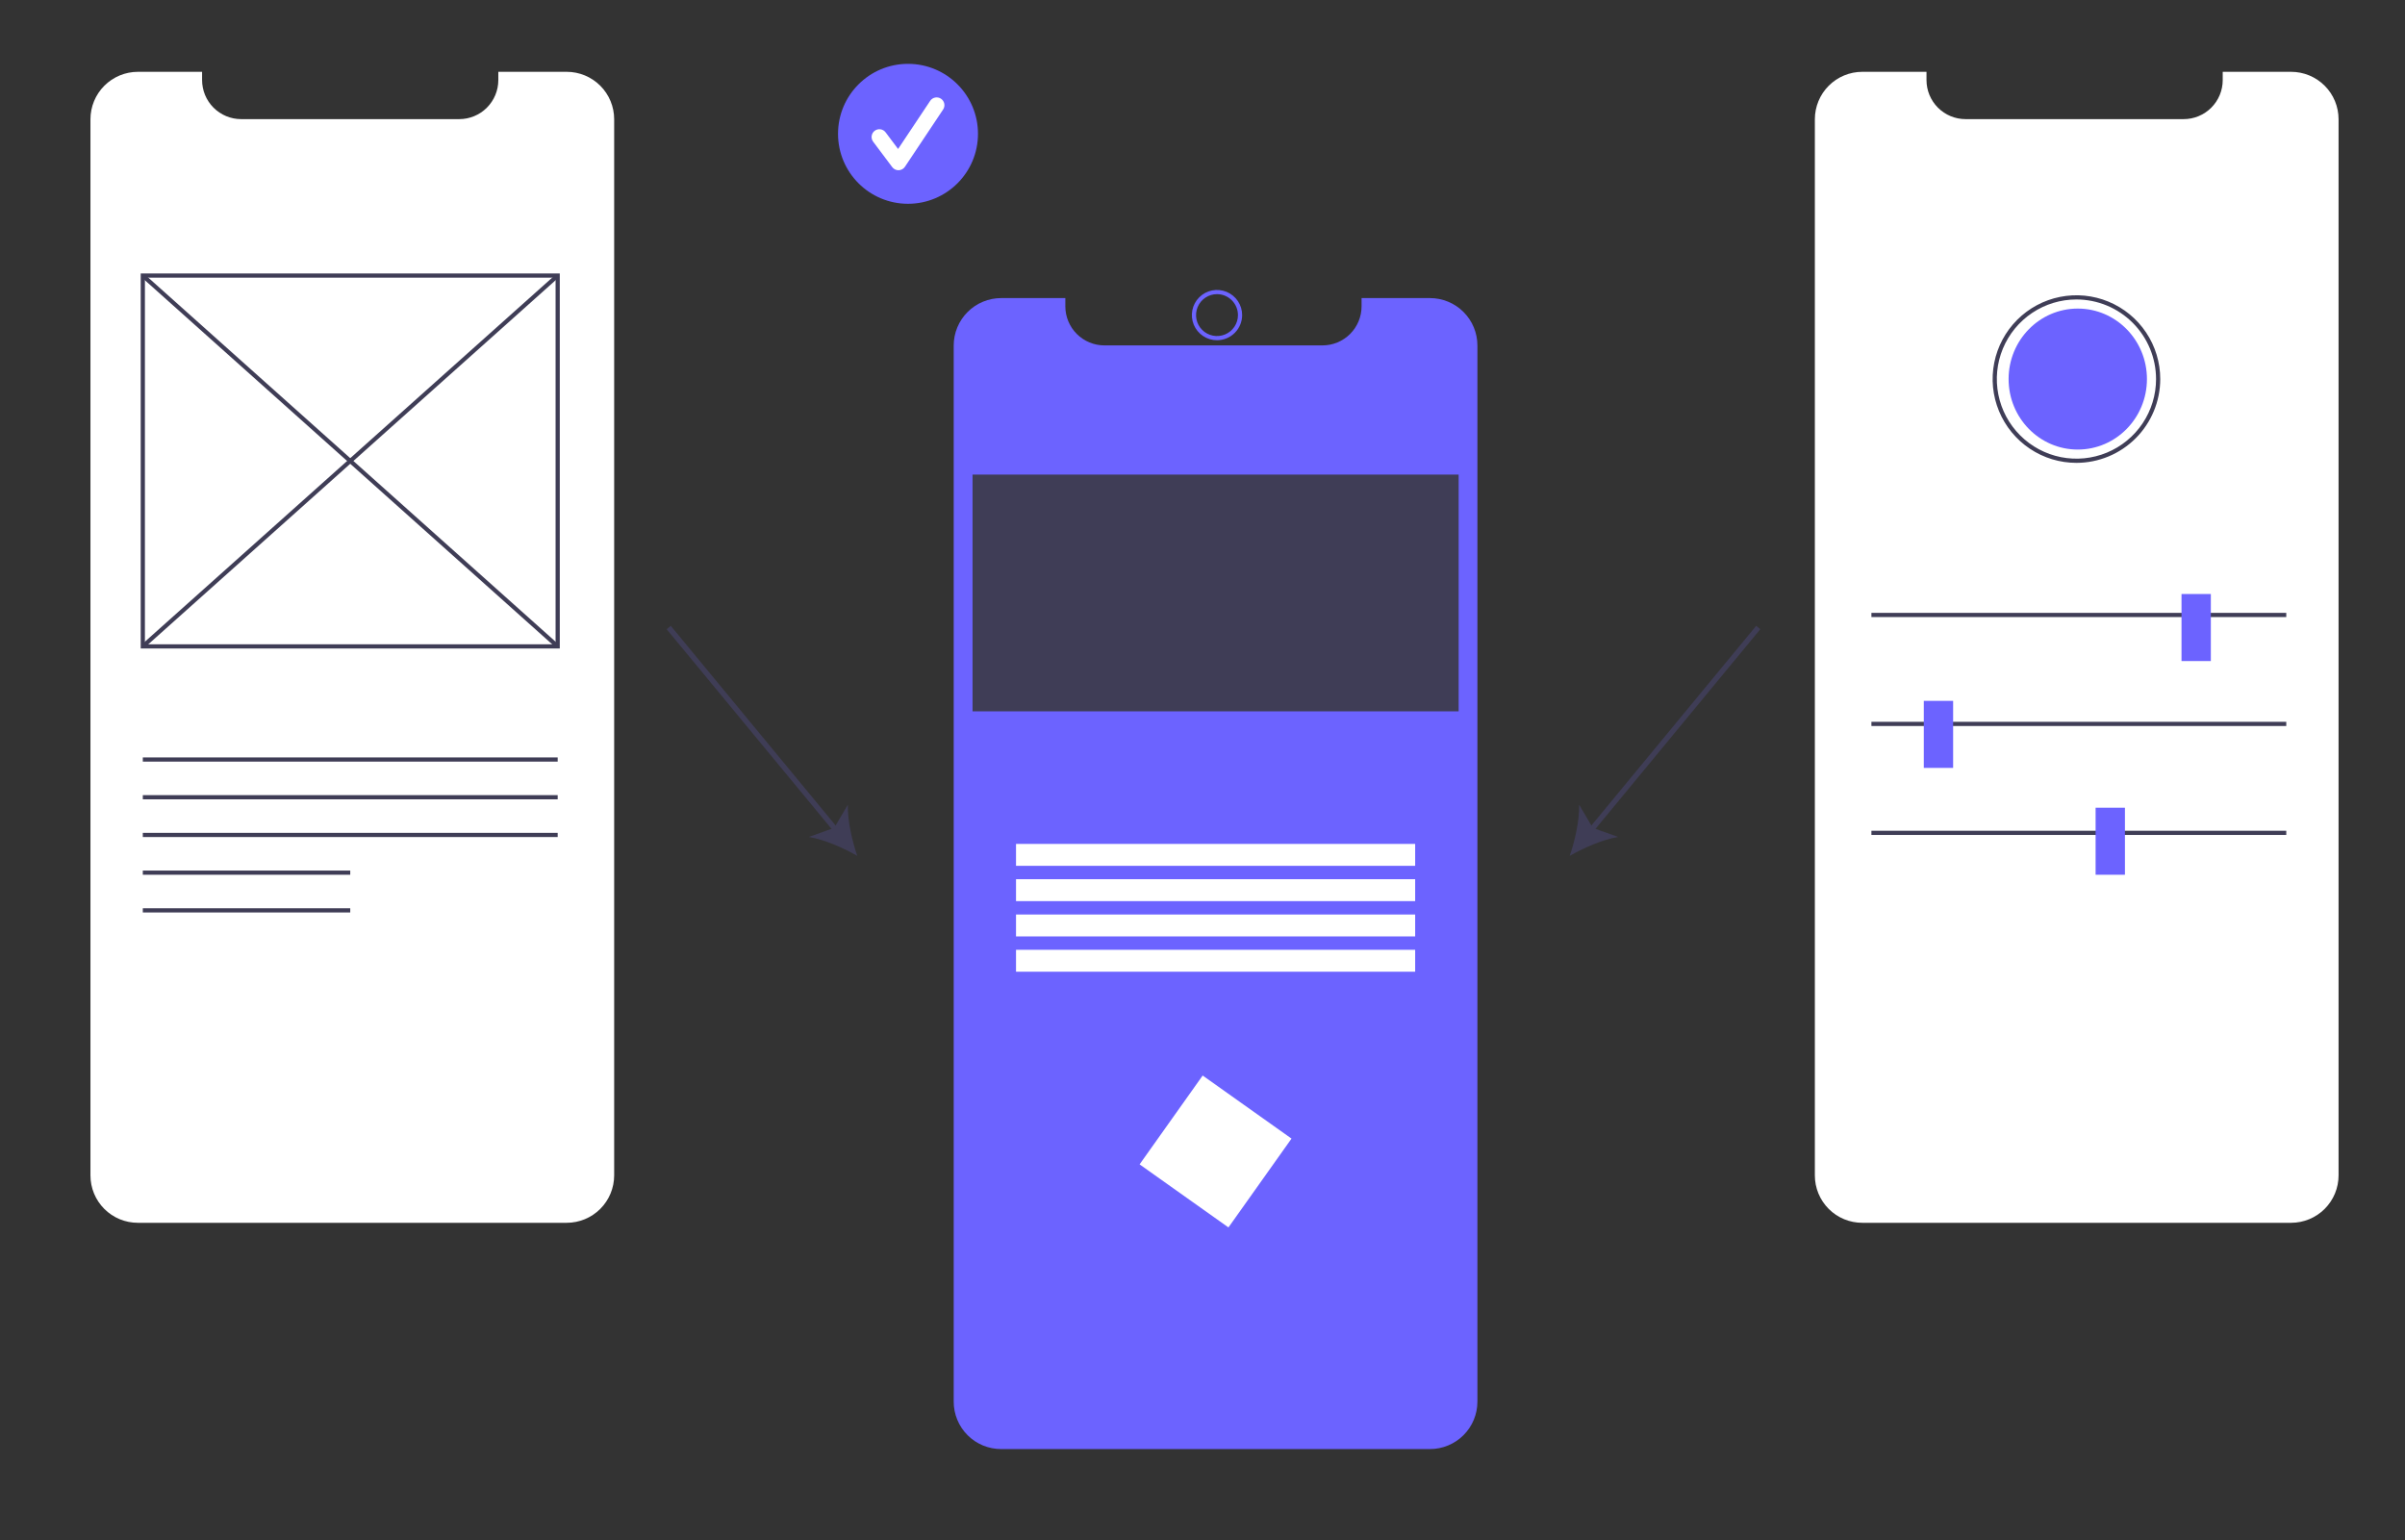 <svg width="904" height="579" viewBox="0 0 904 579" fill="none" xmlns="http://www.w3.org/2000/svg">
<rect x="0" y="0" width="904" height="579" fill="#333333" stroke="none"/>
<path d="M555.336 129.897V526.906C555.334 531.636 553.454 536.171 550.108 539.515C546.763 542.858 542.227 544.737 537.498 544.737H376.32C373.977 544.741 371.656 544.282 369.49 543.388C367.325 542.493 365.357 541.18 363.7 539.524C362.043 537.867 360.729 535.9 359.833 533.735C358.938 531.57 358.478 529.249 358.481 526.906V129.897C358.481 127.554 358.943 125.234 359.839 123.07C360.736 120.906 362.05 118.939 363.706 117.283C365.362 115.626 367.329 114.312 369.493 113.416C371.658 112.519 373.977 112.058 376.32 112.058H400.443V115.153C400.444 119.049 401.991 122.785 404.746 125.539C407.5 128.294 411.236 129.842 415.132 129.842H497.103C500.998 129.842 504.734 128.294 507.489 125.539C510.243 122.785 511.791 119.049 511.791 115.153V112.058H537.498C539.84 112.057 542.16 112.518 544.325 113.414C546.49 114.311 548.456 115.625 550.113 117.281C551.77 118.938 553.084 120.905 553.98 123.069C554.876 125.234 555.337 127.554 555.336 129.897Z" fill="#6C63FF"/>
<path d="M548.279 178.412H365.562V267.408H548.279V178.412Z" fill="#3F3D56"/>
<path d="M531.937 317.246H381.904V325.481H531.937V317.246Z" fill="white"/>
<path d="M531.937 330.514H381.904V338.75H531.937V330.514Z" fill="white"/>
<path d="M531.937 343.783H381.904V352.019H531.937V343.783Z" fill="white"/>
<path d="M531.937 357.052H381.904V365.288H531.937V357.052Z" fill="white"/>
<path d="M485.46 428.025L452.065 404.318L428.358 437.712L461.753 461.419L485.46 428.025Z" fill="white"/>
<path d="M457.451 127.902C455.582 127.902 453.754 127.348 452.2 126.309C450.646 125.271 449.435 123.795 448.719 122.068C448.004 120.341 447.817 118.44 448.182 116.607C448.546 114.774 449.446 113.09 450.768 111.768C452.09 110.446 453.774 109.546 455.607 109.182C457.44 108.817 459.341 109.004 461.068 109.719C462.795 110.435 464.271 111.646 465.309 113.2C466.348 114.754 466.902 116.582 466.902 118.451C466.899 120.957 465.902 123.359 464.131 125.131C462.359 126.902 459.957 127.899 457.451 127.902ZM457.451 110.575C455.893 110.575 454.371 111.037 453.075 111.902C451.78 112.768 450.771 113.998 450.175 115.437C449.579 116.876 449.423 118.46 449.726 119.987C450.03 121.515 450.78 122.919 451.882 124.02C452.983 125.121 454.387 125.871 455.914 126.175C457.442 126.479 459.026 126.323 460.465 125.727C461.904 125.131 463.134 124.122 463.999 122.826C464.865 121.531 465.327 120.009 465.327 118.451C465.324 116.363 464.494 114.361 463.017 112.884C461.541 111.408 459.539 110.578 457.451 110.575Z" fill="#6C63FF"/>
<path d="M230.855 44.839V441.848C230.853 446.578 228.972 451.113 225.627 454.457C222.282 457.8 217.746 459.679 213.016 459.679H51.839C49.495 459.683 47.175 459.224 45.009 458.33C42.843 457.435 40.876 456.122 39.218 454.466C37.561 452.809 36.247 450.842 35.352 448.677C34.456 446.512 33.997 444.191 34 441.848V44.839C34 42.496 34.461 40.176 35.358 38.012C36.254 35.848 37.568 33.881 39.225 32.225C40.881 30.568 42.848 29.254 45.012 28.358C47.176 27.461 49.496 27 51.839 27H75.962V30.095C75.962 33.991 77.51 37.727 80.264 40.481C83.019 43.236 86.755 44.783 90.65 44.783H172.621C176.517 44.783 180.253 43.236 183.008 40.481C185.762 37.727 187.31 33.991 187.31 30.095V27H213.016C215.359 26.999 217.679 27.46 219.844 28.356C222.008 29.253 223.975 30.567 225.632 32.223C227.288 33.88 228.602 35.847 229.498 38.011C230.395 40.176 230.855 42.496 230.855 44.839Z" fill="white"/>
<path d="M210.409 243.781H52.894V102.805H210.409V243.781ZM54.469 242.206H208.834V104.38H54.469V242.206Z" fill="#3F3D56"/>
<path d="M54.207 103.005L53.157 104.18L209.097 243.581L210.147 242.406L54.207 103.005Z" fill="#3F3D56"/>
<path d="M209.098 103.006L53.155 242.405L54.205 243.579L210.148 104.181L209.098 103.006Z" fill="#3F3D56"/>
<path d="M209.622 284.735H53.682V286.31H209.622V284.735Z" fill="#3F3D56"/>
<path d="M209.622 298.911H53.682V300.487H209.622V298.911Z" fill="#3F3D56"/>
<path d="M209.622 313.088H53.682V314.663H209.622V313.088Z" fill="#3F3D56"/>
<path d="M131.652 327.264H53.682V328.839H131.652V327.264Z" fill="#3F3D56"/>
<path d="M131.652 341.44H53.682V343.016H131.652V341.44Z" fill="#3F3D56"/>
<path d="M879.03 44.839V441.848C879.028 446.578 877.147 451.113 873.802 454.457C870.457 457.8 865.921 459.679 861.191 459.679H700.014C697.671 459.683 695.35 459.224 693.184 458.33C691.019 457.435 689.051 456.122 687.394 454.466C685.737 452.809 684.423 450.842 683.527 448.677C682.632 446.512 682.172 444.191 682.175 441.848V44.839C682.175 42.496 682.637 40.176 683.533 38.012C684.429 35.848 685.743 33.881 687.4 32.225C689.056 30.568 691.023 29.254 693.187 28.358C695.352 27.461 697.671 27 700.014 27H724.137V30.095C724.137 33.991 725.685 37.727 728.439 40.481C731.194 43.236 734.93 44.783 738.826 44.783H820.797C824.692 44.783 828.428 43.236 831.183 40.481C833.937 37.727 835.485 33.991 835.485 30.095V27H861.191C863.534 26.999 865.854 27.46 868.019 28.356C870.183 29.253 872.15 30.567 873.807 32.223C875.464 33.88 876.778 35.846 877.674 38.011C878.57 40.176 879.031 42.496 879.03 44.839Z" fill="white"/>
<path d="M859.372 230.392H703.432V231.967H859.372V230.392Z" fill="#3F3D56"/>
<path d="M859.372 271.346H703.432V272.921H859.372V271.346Z" fill="#3F3D56"/>
<path d="M859.372 312.3H703.432V313.875H859.372V312.3Z" fill="#3F3D56"/>
<path d="M781 169C795.359 169 807 157.136 807 142.5C807 127.864 795.359 116 781 116C766.641 116 755 127.864 755 142.5C755 157.136 766.641 169 781 169Z" fill="#6C63FF"/>
<path d="M831.019 223.304H819.993V248.506H831.019V223.304Z" fill="#6C63FF"/>
<path d="M734.147 263.47H723.121V288.673H734.147V263.47Z" fill="#6C63FF"/>
<path d="M798.729 303.637H787.703V328.839H798.729V303.637Z" fill="#6C63FF"/>
<path d="M780.5 174C774.27 174 768.18 172.153 763 168.691C757.819 165.23 753.782 160.31 751.398 154.555C749.014 148.799 748.39 142.465 749.605 136.355C750.821 130.244 753.821 124.631 758.226 120.226C762.632 115.821 768.244 112.821 774.355 111.605C780.465 110.39 786.799 111.014 792.555 113.398C798.31 115.782 803.23 119.819 806.691 125C810.153 130.18 812 136.27 812 142.5C811.991 150.851 808.669 158.858 802.763 164.763C796.858 170.669 788.851 173.991 780.5 174ZM780.5 112.575C774.581 112.575 768.796 114.33 763.875 117.618C758.953 120.906 755.118 125.58 752.853 131.048C750.588 136.516 749.995 142.533 751.15 148.338C752.305 154.143 755.155 159.475 759.34 163.66C763.525 167.845 768.857 170.695 774.662 171.85C780.467 173.005 786.484 172.412 791.952 170.147C797.42 167.882 802.094 164.047 805.382 159.125C808.67 154.204 810.425 148.419 810.425 142.5C810.416 134.566 807.26 126.96 801.65 121.35C796.04 115.74 788.434 112.584 780.5 112.575Z" fill="#3F3D56"/>
<path d="M252.134 235.269L250.592 236.542L313.789 313.08L315.331 311.807L252.134 235.269Z" fill="#3F3D56"/>
<path d="M322.245 321.751C317.004 318.713 309.744 315.569 304.026 314.625L313.551 311.222L318.694 302.514C318.538 308.307 320.253 316.031 322.245 321.751Z" fill="#3F3D56"/>
<path d="M660.123 235.261L596.943 311.814L598.486 313.087L661.666 236.535L660.123 235.261Z" fill="#3F3D56"/>
<path d="M590.021 321.751C592.012 316.03 593.726 308.306 593.571 302.513L598.715 311.222L608.238 314.624C602.52 315.567 595.261 318.712 590.021 321.751Z" fill="#3F3D56"/>
<path d="M341.305 76.609C355.832 76.609 367.609 64.832 367.609 50.304C367.609 35.777 355.832 24 341.305 24C326.777 24 315 35.777 315 50.304C315 64.832 326.777 76.609 341.305 76.609Z" fill="#6C63FF"/>
<path d="M337.716 63.995C337.262 63.995 336.813 63.889 336.407 63.686C336.001 63.483 335.648 63.188 335.375 62.824L328.199 53.256C327.968 52.948 327.801 52.598 327.705 52.226C327.61 51.854 327.589 51.467 327.643 51.086C327.698 50.706 327.826 50.34 328.022 50.009C328.218 49.679 328.477 49.39 328.784 49.159C329.092 48.929 329.441 48.761 329.814 48.666C330.186 48.57 330.573 48.549 330.954 48.604C331.334 48.658 331.7 48.787 332.031 48.982C332.361 49.178 332.65 49.437 332.881 49.745L337.576 56.004L349.634 37.917C349.847 37.597 350.121 37.322 350.44 37.108C350.76 36.894 351.118 36.745 351.495 36.67C351.872 36.594 352.26 36.594 352.637 36.669C353.014 36.743 353.372 36.891 353.692 37.105C354.012 37.318 354.287 37.592 354.5 37.911C354.714 38.23 354.863 38.589 354.938 38.966C355.014 39.343 355.014 39.731 354.939 40.108C354.865 40.485 354.716 40.843 354.503 41.163L340.151 62.692C339.891 63.081 339.542 63.403 339.132 63.629C338.723 63.856 338.265 63.981 337.797 63.994C337.77 63.994 337.743 63.995 337.716 63.995Z" fill="white"/>
</svg>
